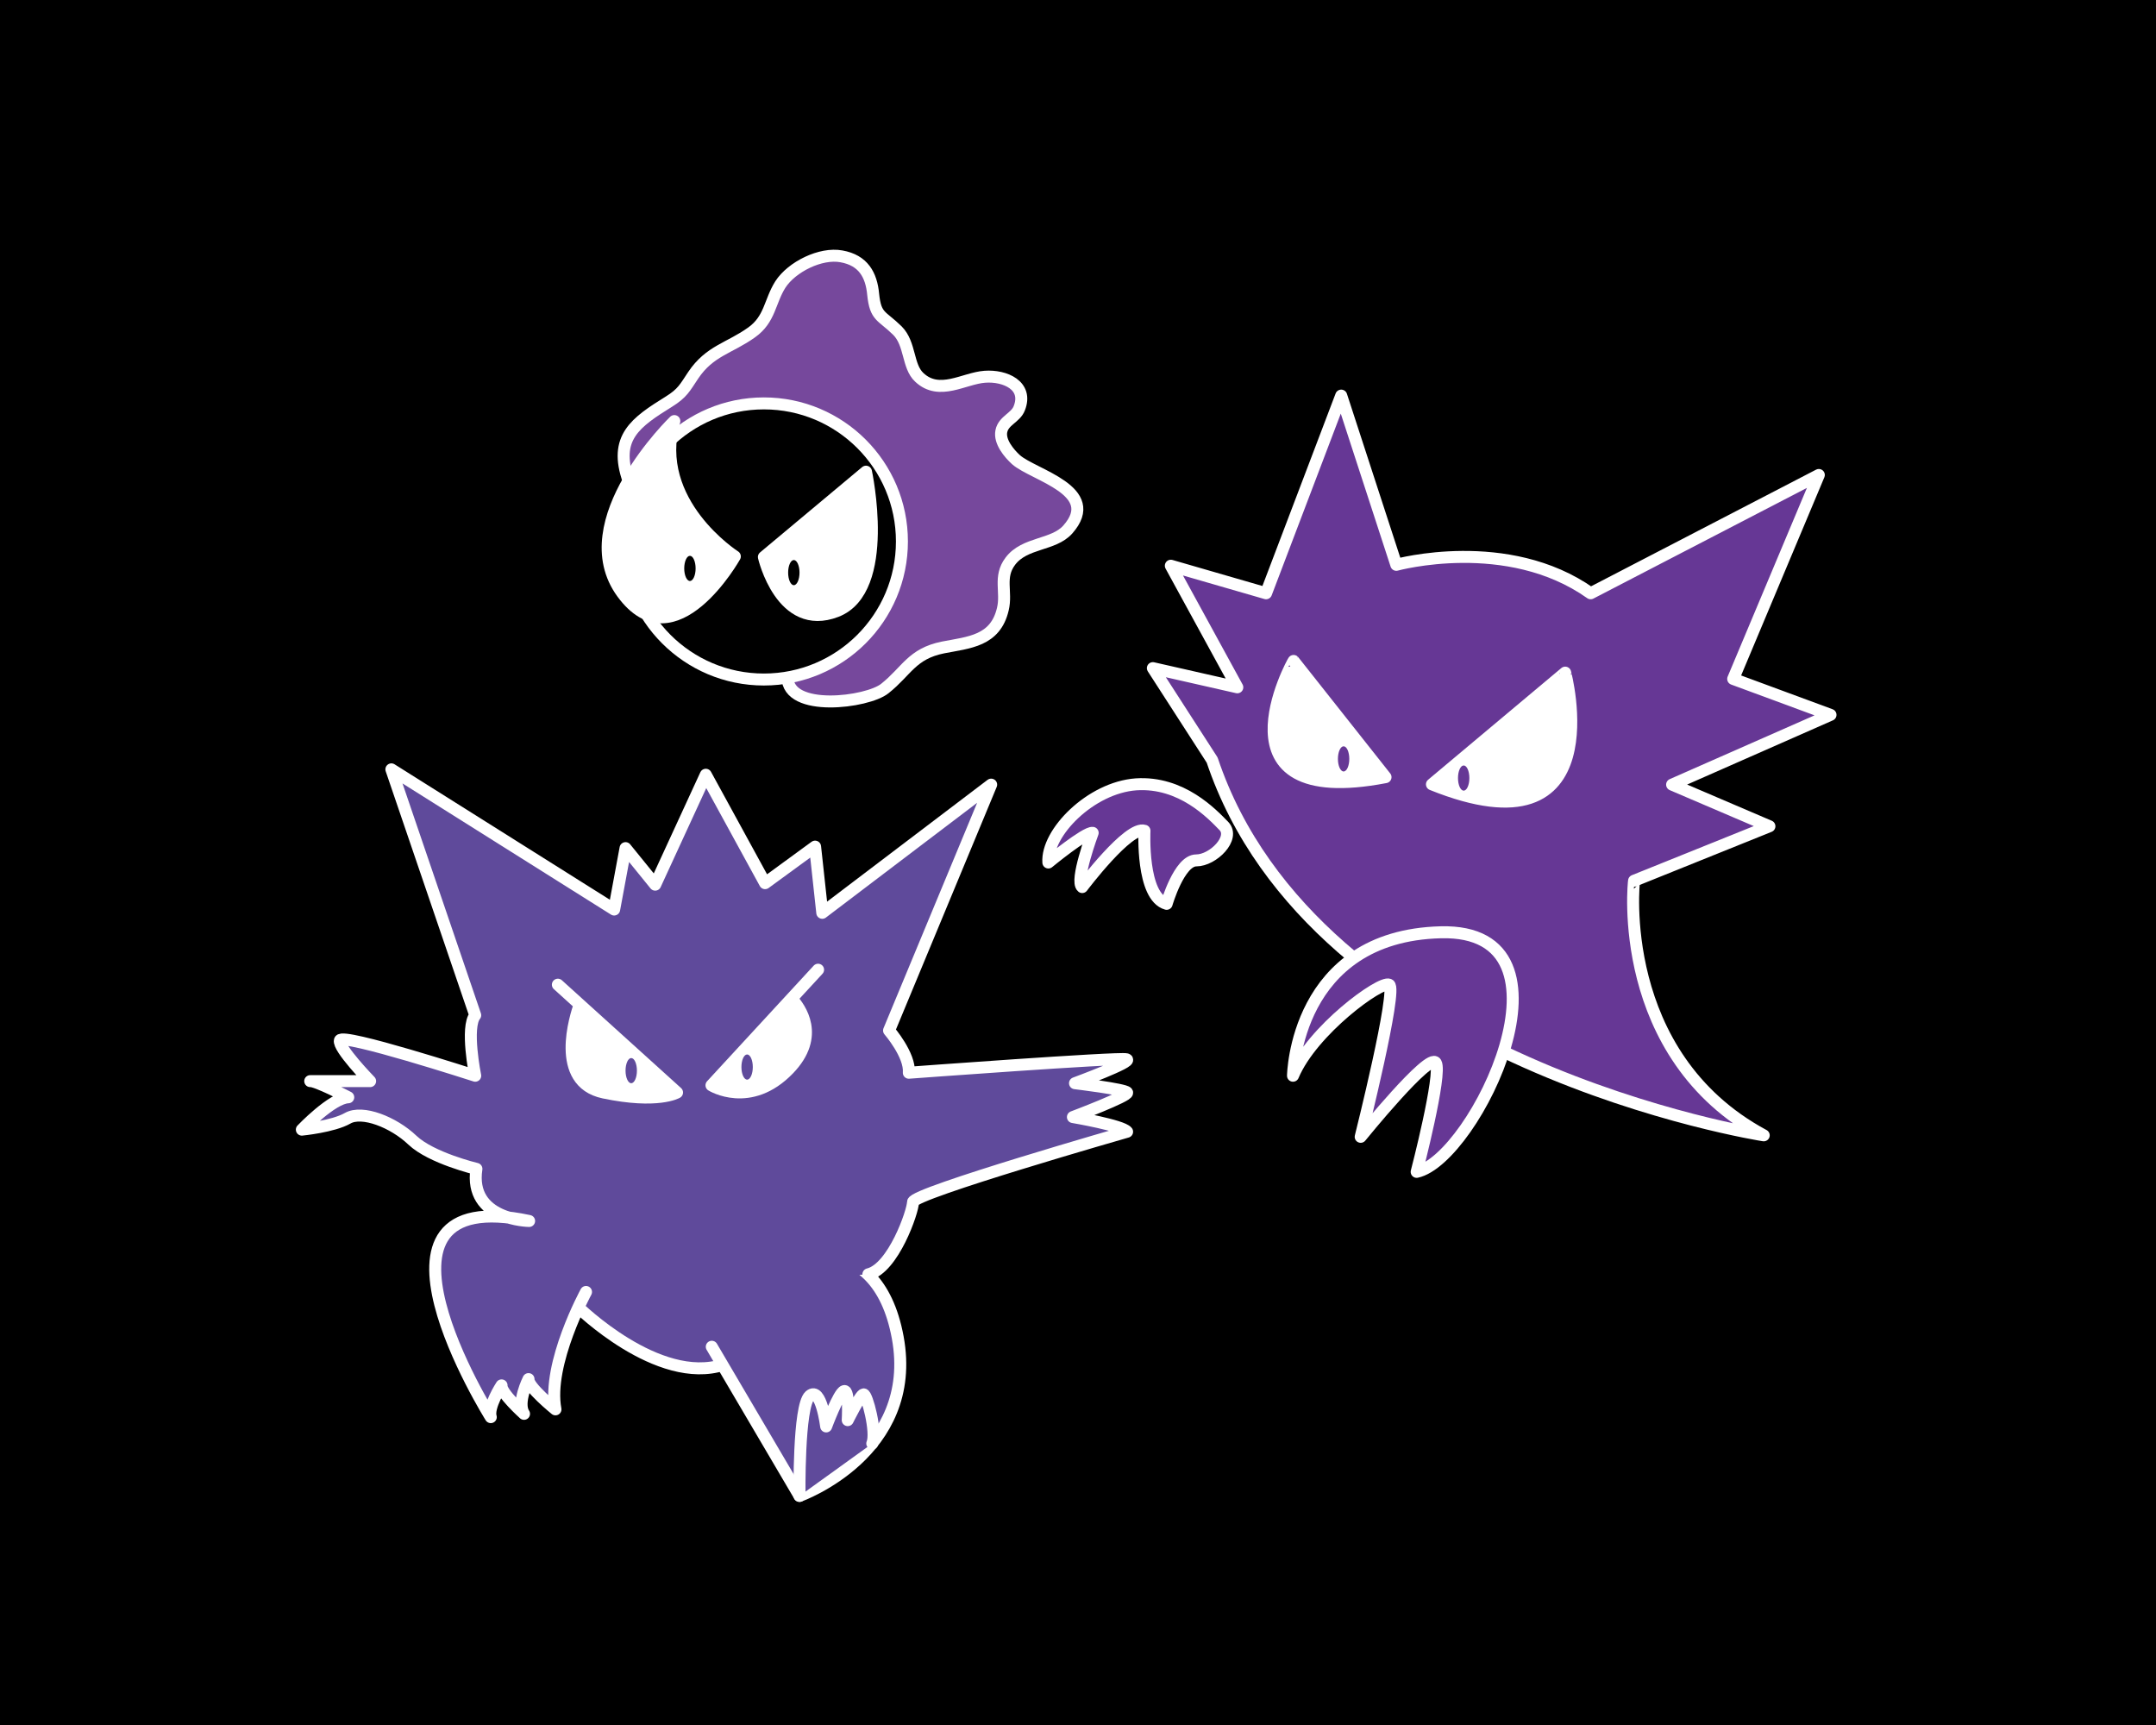 <svg xmlns="http://www.w3.org/2000/svg" xmlns:xlink="http://www.w3.org/1999/xlink" x="0" y="0" version="1.1" viewBox="0 0 720 576" xml:space="preserve" style="enable-background:new 0 0 720 576"><style type="text/css">.st0{display:none}.st1{display:inline}.st2,.st3{fill:#fff;stroke-width:8}.st2,.st3,.st4{stroke:#fff}.st2{stroke-linecap:round;stroke-linejoin:round;stroke-miterlimit:5}.st3{stroke-miterlimit:10}.st4{fill:#c22778;stroke-width:4;stroke-linecap:round;stroke-linejoin:round;stroke-miterlimit:5}.st4,.st5,.st6{display:inline}.st5{fill:#1b1028;stroke:#fff;stroke-width:4;stroke-linecap:round;stroke-linejoin:round;stroke-miterlimit:5}.st6{fill:#cbba2d}.st6,.st7{stroke:#fff;stroke-width:4;stroke-linecap:round;stroke-linejoin:round;stroke-miterlimit:5}.st7,.st8{display:inline;fill:#fff}.st10,.st9{stroke:#fff;stroke-width:4;stroke-linecap:round;stroke-linejoin:round;stroke-miterlimit:5}.st9{fill:#663795}.st10{fill:#fff}.st11{fill:#663795}.st12{fill:#76489c}.st12,.st13{stroke:#fff;stroke-width:4;stroke-linecap:round;stroke-linejoin:round;stroke-miterlimit:5}.st14{opacity:0}.st15{fill:#1b1028}.st16{fill:none;stroke:#1b1028;stroke-miterlimit:10}.st17,.st18{fill:#5f4a9b}.st18{stroke:#fff;stroke-width:4;stroke-linecap:round;stroke-linejoin:round;stroke-miterlimit:5}.st19{fill:none}.st20{fill:#fff}</style><g id="bg"><rect width="720" height="576"/></g><g id="shadow" class="st0"><g class="st1"><path d="M30.6,426c0,0-38.1-20.2,2.8-82.7s45.9-89.4,36.7-114.1c0,0,39.5,16.3,20.5,81.2c0,0,5.1-21.1,16.9-22.1 c0,0,4.9,88.5-4.9,108.2s-25.4,78.4-25.4,78.4L30.6,426z" class="st2"/><polyline points="193.7 41.6 211.3 22.4 261.4 95.3 223.3 137.8" class="st2"/><polyline points="413.9 88.9 460.7 30.2 475.5 49.9 439.3 115.9" class="st2"/><path d="M555.8,393.7c0,0,0.3-25.4-3.4-28.2l11.1,5.6c0,0,35.3-62,47.3-60.7c0,0-2.1,39.5,11.3,41.6 c13.4,2.1,28.9,40.2,23.3,78.4s-72.7,24-72.7,24L555.8,393.7z" class="st2"/><path d="M519.6,351.3c11.3-2.9,71.5,98.1,71.5,98.1c2.8-2.1,3.5-48.6,3.5-48.6c8.5,1.5,37.4,50,37.4,50 c9.9-7.8,26.1-57.2,26.1-57.2c31.1,45.9,30.4,181.4-43.1,213.9S495.8,441.7,497.4,433.2c1.6-8.5,61.1,24,61.1,24 c-7.1-29.6-70.2-76.9-70.2-76.9s-10.2,104.5-152.1,148.9S151.3,347.8,151.3,347.8s-43.8,77.6-42.4,108.7c0,0,34.6-32.1,43.1-30.5 c0,0-1.4,61.6-7.1,63.7c0,0,29.6-16.9,29.6-29.6c0,0,29.6,160.2-65.7,155.3S32,390.6,32,390.6s38.1,38.4,43.1,63.1 c0,0,16.9-180.9,79.1-197.7c0,0-15.5-176.7,30.4-228.1l56.2,83.5c0,0,17.2-25.2,58.1-22.5l61.4-93.8l36.1,93.8h42.4L502.8,21 c0,0,40.2,166.1,4.2,251.8" class="st2"/><path d="M347.2,108.2c-17.9,0-32.5,14.5-32.5,32.5c0,17.9,14.5,32.5,32.5,32.5c17.9,0,32.5-14.5,32.5-32.5 C379.7,122.7,365.2,108.2,347.2,108.2z M347.2,152.3c-6.4,0-11.6-5.2-11.6-11.6s5.2-11.6,11.6-11.6s11.6,5.2,11.6,11.6 S353.7,152.3,347.2,152.3z" class="st2"/><path d="M254.4,152.3l65.6,60.4C320,212.6,219.8,237,254.4,152.3z" class="st2"/><path d="M387.1,212.6l51.6-69.5C438.6,143.1,494.4,219.3,387.1,212.6z" class="st2"/><polygon points="213.1 378.3 275.5 400.9 315.9 352.9" class="st3"/><path d="M224.7,380.3c0,0,26.8,26.5,48.7,19.4" class="st2"/><path d="M269.5,393.7l29.3,49.8c0,0,39.9-14.3,32.8-52.9c-7.1-38.5-39.9-26.2-39.9-26.2" class="st2"/><path d="M227.5,375.3c0,0-13.1,24-10.2,39.2c0,0-9.4-7.6-9-10.1c0,0-4,7.9-1.5,11.6c0,0-7.9-7.1-7.5-9.5 c0,0-4.7,7.2-3.6,10.6c0,0-49.3-78.7,12.8-65.5c0,0-20.2-0.2-17.6-17.4c0,0-15.1-3.6-21.4-9.6c-6.3-6-16.7-10.1-21.6-7.3 c-4.9,2.8-15.3,3.8-15.3,3.8s10.1-10.6,15.5-10.8c0,0-10.8-5.6-12.7-5.4l20,0c0,0-10.8-11.1-10.1-13.6 c0.7-2.6,45.2,11.8,45.2,11.8s-3.3-16.2,0-20.2l-28-82.1l74.4,46.8l3.8-20.5l9.9,12.2l16.9-36.7l19.8,36.2l16.7-12.2l2.4,22.1 l56.7-42.6l-34.1,82.1c0,0,7.1,8.2,6.6,14.1c0,0,70.1-5.2,72.7-4.5c2.6,0.7-17.2,8-17.2,8s16.7,2,17.4,3.1s-18.1,8.2-18.1,8.2 s16.5,2.8,18.1,4.9c0,0-71.5,20.5-71.5,23.5c0,3.1-6.6,22.1-14.9,24.1" class="st2"/><path d="M296.3,277.5c2.7,3,9.7,12.4-1,23.5c-12.9,13.4-25.8,5.4-25.8,5.4l35.6-38.6" class="st2"/><path d="M295.3,276.5" class="st2"/><path d="M225.5,279.4c-1.3,3.7-8.6,25.9,8,29.4c18.1,3.8,24.5,0,24.5,0l-39.8-36" class="st2"/><path d="M225.7,278.9" class="st2"/><path d="M298.8,443.5c0,0-0.4-30,3.4-33.4c3.7-3.4,5.5,10.2,5.5,10.2s4.2-11.3,6-11.8c1.8-0.5,1.2,9.7,1.2,9.7 s4.2-8.5,5.3-8.6c1.1-0.2,4.5,12.7,2.9,16.4" class="st2"/><path d="M617.9,371.1c0,0-150-23.3-184.2-125.3l-19.8-30.7l28.2,6.4l-22.2-40.6l31.8,9.2l25.1-66l18.4,56.5 c0,0,37.1-10.2,64.9,9.5l76.2-39.5l-28.6,68.1l32.5,12l-52.9,23.3l32.5,13.9l-45.2,18.2C574.5,286.1,568.1,344.3,617.9,371.1z" class="st2"/><path d="M460.7,351.2c0,0,0.7-46.7,49.4-47.9c48.7-1.2,11.3,75.8-8.1,80c0,0,8.5-32.7,6.4-36.4s-25.1,24.7-25.1,24.7 s12.4-49.4,9.5-50.8C490,319.4,467.1,336,460.7,351.2z" class="st2"/><path d="M418.5,293.8c0,0,4.2-14.5,9.9-14.5s13.1-7.5,9.2-11.5s-14.1-14.9-29.3-13.9c-15.2,1.1-30,16.2-29.3,26.1 c0,0,12.4-10.2,14.8-9.9c0,0-6,16.1-3.5,18.1c0,0,15.5-20.6,20.8-18.8C411.1,269.5,410,291.3,418.5,293.8z" class="st2"/><path d="M507.1,253.9l44.5-37.3C551.5,216.5,568.1,278.5,507.1,253.9z" class="st2"/><path d="M491.5,251.5l-30.7-38.8C460.8,212.6,432.9,262.8,491.5,251.5z" class="st2"/><path d="M495.3,15c-5.1-14.4,2.4-19.5,13.5-26.4c4.5-2.8,5.3-4.6,8.1-8.8c5.5-8.2,12.1-9,19.5-14.3 c6.2-4.4,6-10.3,9.6-16c3.8-5.9,13.5-10.7,20.4-9.4c7.3,1.3,10,6.2,10.6,12.7c0.8,7.7,2.8,6.9,8.1,12.1c4.4,4.4,3.3,11.9,7.3,15.6 c6.7,6.3,14.9,0.3,21.9-0.2C621.1-20,628.9-16.6,626-9c-1.2,3.2-5.3,4.1-6,7.7c-0.7,3.5,2.6,7.4,4.9,9.5 c5.9,5.2,28.8,10.3,17.3,23.3c-4.8,5.4-14.4,4.2-19.2,10.6c-4,5.3-1.1,10.2-2.5,16c-2.5,10.7-11.3,11.1-20,12.8 c-10.4,2.1-12.1,7.9-19.4,13.7c-5.8,4.7-32.5,8.1-32.5-3.8" class="st2"/><circle cx="540.5" cy="35.3" r="46.1" class="st2"/><path d="M530.8,40.3c0,0-28-17.9-20.2-45.2c0,0-34.8,33.6-17.4,57.4S530.8,40.3,530.8,40.3z" class="st2"/><path d="M540.5,40.5l34.1-28.5c0,0,8.5,39.5-9.9,46.6S540.5,40.5,540.5,40.5z" class="st2"/><ellipse cx="242.7" cy="301.4" class="st3" rx="1.9" ry="4.2"/><ellipse cx="281.4" cy="300.3" class="st3" rx="1.9" ry="4.2"/><ellipse cx="477.6" cy="245.4" class="st3" rx="1.9" ry="4.2"/><ellipse cx="517.7" cy="251.8" class="st3" rx="1.9" ry="4.2"/><ellipse cx="515.8" cy="44.3" class="st3" rx="1.9" ry="4.2"/><ellipse cx="550.5" cy="45.7" class="st3" rx="1.9" ry="4.2"/><g><ellipse cx="408.7" cy="187.7" class="st3" rx="5.8" ry="12.6"/><ellipse cx="408.7" cy="187.7" class="st3" rx="8.7" ry="18.9"/></g><g><ellipse cx="289" cy="192.8" class="st3" rx="5.8" ry="12.6"/><ellipse cx="289" cy="192.8" class="st3" rx="8.7" ry="18.9"/></g></g></g><g id="mega_gengar" class="st0"><path d="M26.6,424c0,0-38.1-20.2,2.8-82.7s45.9-89.4,36.7-114.1c0,0,39.5,16.3,20.5,81.2c0,0,5.1-21.1,16.9-22.1 c0,0,4.9,88.5-4.9,108.2s-25.4,78.4-25.4,78.4L26.6,424z" class="st4"/><polyline points="189.7 39.6 207.3 20.4 257.4 93.3 219.3 135.8" class="st4"/><polyline points="409.9 86.9 456.7 28.2 471.5 47.9 435.3 113.9" class="st4"/><path d="M551.8,391.7c0,0,0.3-25.4-3.4-28.2l11.1,5.6c0,0,35.3-62,47.3-60.7c0,0-2.1,39.5,11.3,41.6 c13.4,2.1,28.9,40.2,23.3,78.4c-5.6,38.1-72.7,24-72.7,24L551.8,391.7z" class="st4"/><path d="M515.6,349.3c11.3-2.9,71.5,98.1,71.5,98.1c2.8-2.1,3.5-48.6,3.5-48.6c8.5,1.5,37.4,50,37.4,50 c9.9-7.8,26.1-57.2,26.1-57.2c31.1,45.9,30.4,181.4-43.1,213.9c-73.4,32.5-119.3-165.9-117.7-174.4c1.6-8.5,61.1,24,61.1,24 c-7.1-29.6-70.2-76.9-70.2-76.9s-10.2,104.5-152.1,148.9S147.3,345.8,147.3,345.8s-43.8,77.6-42.4,108.7c0,0,34.6-32.1,43.1-30.5 c0,0-1.4,61.6-7.1,63.7c0,0,29.6-16.9,29.6-29.6c0,0,29.6,160.2-65.7,155.3C9.7,608.4,28,388.6,28,388.6s38.1,38.4,43.1,63.1 c0,0,16.9-180.9,79.1-197.7c0,0-15.5-176.7,30.4-228.1l56.2,83.5c0,0,17.2-25.2,58.1-22.5l61.4-93.8l36.1,93.8h42.4L498.8,19 c0,0,40.2,166.1,4.2,251.8" class="st5"/><path d="M343.2,106.2c-17.9,0-32.5,14.5-32.5,32.5c0,17.9,14.5,32.5,32.5,32.5c17.9,0,32.5-14.5,32.5-32.5 C375.7,120.7,361.2,106.2,343.2,106.2z M343.2,150.3c-6.4,0-11.6-5.2-11.6-11.6s5.2-11.6,11.6-11.6s11.6,5.2,11.6,11.6 S349.7,150.3,343.2,150.3z" class="st6"/><path d="M250.4,150.3l65.6,60.4C316,210.6,215.8,235,250.4,150.3z" class="st7"/><path d="M383.1,210.6l51.6-69.5C434.6,141.1,490.4,217.3,383.1,210.6z" class="st7"/></g><g id="smile" class="st0"><path d="M202.7,566.4c0,0,132.7,92,245.5,0C448.2,566.4,363.5,758.1,202.7,566.4z" class="st8"/><path d="M408.5,519.5c0,0,29.4,20.4,54.3,0C462.8,519.5,444,561.9,408.5,519.5z" class="st8"/><path d="M351.5,547.7c0,0,45.9,31.9,85,0C436.5,547.7,407.1,614,351.5,547.7z" class="st8"/><path d="M229.4,551.9c0,0,58.4,40.5,108,0C337.3,551.9,300.1,636.2,229.4,551.9z" class="st8"/></g><g id="eyes"><g><path d="M589,379.1c0,0-150-23.3-184.2-125.3L385,223.1l28.2,6.4L391,188.9l31.8,9.2l25.1-66l18.4,56.5 c0,0,37.1-10.2,64.9,9.5l76.2-39.5l-28.6,68.1l32.5,12l-52.9,23.3l32.5,13.9l-45.2,18.2C545.6,294.1,539.2,352.3,589,379.1z" class="st9"/><path d="M431.8,359.2c0,0,0.7-46.7,49.4-47.9c48.7-1.2,11.3,75.8-8.1,80c0,0,8.5-32.7,6.4-36.4s-25.1,24.7-25.1,24.7 s12.4-49.4,9.5-50.8C461.1,327.4,438.2,344,431.8,359.2z" class="st9"/><path d="M389.6,301.8c0,0,4.2-14.5,9.9-14.5c5.6,0,13.1-7.5,9.2-11.5s-14.1-14.9-29.3-13.9 c-15.2,1.1-30,16.2-29.3,26.1c0,0,12.4-10.2,14.8-9.9c0,0-6,16.1-3.5,18.1c0,0,15.5-20.6,20.8-18.8 C382.2,277.5,381.1,299.4,389.6,301.8z" class="st9"/><path d="M478.2,261.9l44.5-37.3C522.7,224.5,539.2,286.5,478.2,261.9z" class="st10"/><path d="M462.7,259.5l-30.7-38.8C431.9,220.6,404.1,270.8,462.7,259.5z" class="st10"/><ellipse cx="448.7" cy="253.4" class="st11" rx="1.9" ry="4.2"/><ellipse cx="488.8" cy="259.8" class="st11" rx="1.9" ry="4.2"/></g><g><path d="M209.9,160.5c-5.1-14.4,2.4-19.5,13.5-26.4c4.5-2.8,5.3-4.6,8.1-8.8c5.5-8.2,12.1-9,19.5-14.3 c6.2-4.4,6-10.3,9.6-16c3.8-5.9,13.5-10.7,20.4-9.4c7.3,1.3,10,6.2,10.6,12.7c0.8,7.7,2.8,6.9,8.1,12.1c4.4,4.4,3.3,11.9,7.3,15.6 c6.7,6.3,14.9,0.3,21.9-0.2c6.7-0.5,14.5,2.9,11.5,10.5c-1.2,3.2-5.3,4.1-6,7.7c-0.7,3.5,2.6,7.4,4.9,9.5 c5.9,5.2,28.8,10.3,17.3,23.3c-4.8,5.4-14.4,4.2-19.2,10.6c-4,5.3-1.1,10.2-2.5,16c-2.5,10.7-11.3,11.1-20,12.8 c-10.4,2.1-12.1,7.9-19.4,13.7c-5.8,4.7-32.5,8.1-32.5-3.8" class="st12"/><circle cx="255.1" cy="180.8" r="46.1" class="st13"/><path d="M245.4,185.8c0,0-28-17.9-20.2-45.2c0,0-34.8,33.6-17.4,57.4S245.4,185.8,245.4,185.8z" class="st10"/><path d="M255.1,186l34.1-28.5c0,0,8.5,39.5-9.9,46.6S255.1,186,255.1,186z" class="st10"/><ellipse cx="230.4" cy="189.8" rx="1.9" ry="4.2"/><ellipse cx="265.1" cy="191.2" rx="1.9" ry="4.2"/></g><g class="st14"><ellipse cx="404.7" cy="185.7" class="st15" rx="5.8" ry="12.6"/><ellipse cx="404.7" cy="185.7" class="st16" rx="8.7" ry="18.9"/></g><g><polygon points="181.3 434.3 243.7 456.9 284.1 409" class="st17"/><path d="M192.9,436.3c0,0,26.8,26.5,48.7,19.4" class="st18"/><path d="M237.7,449.7l29.3,49.8c0,0,39.9-14.3,32.8-52.9c-7.1-38.5-39.9-26.2-39.9-26.2" class="st18"/><path d="M195.7,431.4c0,0-13.1,24-10.2,39.2c0,0-9.4-7.6-9-10.1c0,0-4,7.9-1.5,11.6c0,0-7.9-7.1-7.5-9.5 c0,0-4.7,7.2-3.6,10.6c0,0-49.3-78.7,12.8-65.5c0,0-20.2-0.2-17.6-17.4c0,0-15.1-3.6-21.4-9.6s-16.7-10.1-21.6-7.3 c-4.9,2.8-15.3,3.8-15.3,3.8s10.1-10.6,15.5-10.8c0,0-10.8-5.6-12.7-5.4l20,0c0,0-10.8-11.1-10.1-13.6 c0.7-2.6,45.2,11.8,45.2,11.8s-3.3-16.2,0-20.2l-28-82.1l74.4,46.8l3.8-20.5l9.9,12.2l16.9-36.7l19.8,36.2l16.7-12.2l2.4,22.1 L331,262l-34.1,82.1c0,0,7.1,8.2,6.6,14.1c0,0,70.1-5.2,72.7-4.5c2.6,0.7-17.2,8-17.2,8s16.7,2,17.4,3.1s-18.1,8.2-18.1,8.2 s16.5,2.8,18.1,4.9c0,0-71.5,20.5-71.5,23.5c0,3.1-6.6,22.1-14.9,24.1" class="st18"/><path d="M264.4,333.5c2.7,3,9.7,12.4-1,23.5c-12.9,13.4-25.8,5.4-25.8,5.4l35.6-38.6" class="st10"/><path d="M263.4,332.6" class="st18"/><path d="M193.6,335.4c-1.3,3.7-8.6,25.9,8,29.4c18.1,3.8,24.5,0,24.5,0l-39.8-36" class="st10"/><path d="M193.8,334.9" class="st18"/><path d="M267,499.5c0,0-0.4-30,3.4-33.4s5.5,10.2,5.5,10.2s4.2-11.3,6-11.8s1.2,9.7,1.2,9.7s4.2-8.5,5.3-8.6 c1.1-0.2,4.5,12.7,2.9,16.4" class="st18"/><ellipse cx="210.8" cy="357.5" class="st17" rx="1.9" ry="4.2"/><ellipse cx="249.5" cy="356.3" class="st17" rx="1.9" ry="4.2"/></g><g class="st14"><ellipse cx="285" cy="190.8" class="st15" rx="5.8" ry="12.6"/><ellipse cx="285" cy="190.8" class="st16" rx="8.7" ry="18.9"/></g></g><g id="txt" class="st0"><g class="st1"><rect width="792" height="167.4" x="-39.8" y="-269.8" class="st19"/><path d="M184.6-204.7c2.3,5.2,5.1,9.3,8.5,12.4c3.4,3.1,6.6,4.7,9.6,4.7c1.6,0,3-0.6,4-1.7c1-1.1,1.5-2.6,1.5-4.4 c0-1.7-0.4-3.2-1.1-4.4c-0.8-1.2-1.9-2.3-3.4-3.3l-7.8-4.9c-5.7-3.5-9.8-7.5-12.3-12.1c-2.6-4.6-3.8-10.2-3.8-16.9 c0-24.3,11.7-36.4,35-36.4c10.5,0,20.3,2.4,29.3,7.3l-8.1,33.8c-2.4-5.1-5.3-9-8.4-11.8c-3.2-2.8-6.4-4.1-9.7-4.1 c-1.7,0-3,0.5-4.1,1.5c-1,1-1.5,2.3-1.5,4c0,2.2,0.7,3.9,2,5.2c1.3,1.3,4.5,3.4,9.5,6.3c5.2,2.9,9.2,5.7,12.1,8.3 c2.9,2.6,5.1,5.9,6.8,9.9c1.7,4,2.5,8.7,2.5,14.2c0,24.1-11.7,36.2-35.2,36.2c-12,0-23.1-2.6-33.3-7.9L184.6-204.7z" class="st20"/><path d="M286.4-162.5h-32.3v-107.3h31.3l13.1,22.4l13.1-22.4h31.5v107.3h-32.3v-53.7l-12.4,20.7l-12.1-20.7V-162.5z" class="st20"/><path d="M390.5-162.5h-32.3v-107.3h32.3V-162.5z" class="st20"/><path d="M465.8-162.5h-60.7v-107.3h32.3v80.4h28.4V-162.5z" class="st20"/><path d="M505.9-189.5h28.3v26.9h-60.5v-107.3h60.5v26.9h-28.3v13.3h19.8v26.9h-19.8V-189.5z" class="st20"/></g><g class="st1"><rect width="792" height="132.3" x="-37.1" y="715.8" class="st19"/><path d="M78.8,746v23.4H62.6V746l-13.9-30.2h16.3l5.6,12.2l5.6-12.2h16.3L78.8,746z" class="st20"/><path d="M108.7,714.9c4.8,0,9,2.7,12.7,8.1c3.6,5.4,5.4,11.8,5.4,19.2c0,8.4-1.8,15.1-5.3,20.3 c-3.6,5.2-8.1,7.8-13.7,7.8c-4.8,0-9-2.5-12.7-7.6c-3.7-5-5.6-12.1-5.6-21.2c0-4.4,0.8-8.7,2.4-12.8c1.6-4.1,3.8-7.4,6.6-10 C101.3,716.2,104.7,714.9,108.7,714.9z M108.1,735.5c-1,0-1.9,0.5-2.6,1.6c-0.7,1.1-1.1,2.4-1.1,4c0,1.6,0.4,3,1.1,4 s1.6,1.6,2.6,1.6c1.1,0,2-0.5,2.7-1.6c0.7-1,1.1-2.4,1.1-4.1c0-1.6-0.4-3-1.1-4C110.1,736,109.2,735.5,108.1,735.5z" class="st20"/><path d="M152.2,715.8h16.1v20c0,5.8-0.1,10-0.4,12.6s-0.8,5.3-1.8,8.2s-2.2,5.3-3.9,7.3c-1.6,2-3.5,3.6-5.6,4.7 c-2.1,1.1-4.2,1.7-6.4,1.7c-2.8,0-5.5-0.9-8.1-2.6c-2.6-1.7-4.7-4.1-6.2-7c-1.5-2.9-2.5-6.1-3.1-9.5c-0.5-3.4-0.8-8.5-0.8-15.3 v-20.1h16.1v24.9c0,2.2,0.1,3.7,0.4,4.7c0.3,0.9,0.8,1.4,1.5,1.4c0.9,0,1.4-0.5,1.7-1.6s0.4-3.3,0.4-6.7V715.8z" class="st20"/><path d="M176.5,747.8l-0.5-0.5c2.3-2,3.6-5,3.8-9c-4.3-1.9-6.4-5.6-6.4-11.3c0-3.4,0.8-6.3,2.4-8.7 c1.6-2.4,3.5-3.6,5.7-3.6c2.4,0,4.3,1.2,5.7,3.6c1.4,2.4,2.2,5.7,2.2,9.8c0,4.3-1.2,8.4-3.7,12.3 C183.3,744.5,180.2,746.9,176.5,747.8z" class="st20"/><path d="M194.8,769.4v-53.6H211c5.6,0,9.4,0.2,11.3,0.6c1.9,0.4,3.6,1.2,5,2.5c1.4,1.3,2.5,3.1,3.4,5.4 c0.9,2.3,1.3,4.7,1.3,7.3c0,5.4-1.4,9.4-4.1,12.2c4,6.6,6.3,15.1,7.1,25.7H218v-0.5c0-6.3-0.6-11.1-1.8-14.4s-2.9-5-5.1-5H211 v19.9H194.8z M211.2,726.8H211v10.3h0.4c1.6,0,2.7-0.4,3.4-1.3s1.1-2.2,1.1-4C215.8,728.5,214.3,726.8,211.2,726.8z" class="st20"/><path d="M254.8,756h14.1v13.5h-30.3v-53.6h30.3v13.5h-14.1v6.6h9.9v13.5h-9.9V756z" class="st20"/><path d="M315.8,714.9c4.8,0,9,2.7,12.7,8.1c3.6,5.4,5.4,11.8,5.4,19.2c0,8.4-1.8,15.1-5.3,20.3 c-3.6,5.2-8.1,7.8-13.7,7.8c-4.8,0-9-2.5-12.7-7.6c-3.7-5-5.6-12.1-5.6-21.2c0-4.4,0.8-8.7,2.4-12.8c1.6-4.1,3.8-7.4,6.6-10 C308.3,716.2,311.7,714.9,315.8,714.9z M315.1,735.5c-1,0-1.9,0.5-2.6,1.6c-0.7,1.1-1.1,2.4-1.1,4c0,1.6,0.4,3,1.1,4 s1.6,1.6,2.6,1.6c1.1,0,2-0.5,2.7-1.6c0.7-1,1.1-2.4,1.1-4.1c0-1.6-0.4-3-1.1-4C317.1,736,316.2,735.5,315.1,735.5z" class="st20"/><path d="M355.8,753.2v16.3h-16.1v-53.6h11.5l8.6,17.9v-17.9h16.1v54h-12.3L355.8,753.2z" class="st20"/><path d="M434.3,744.4l6.8,20.3c-1.4,1.3-3.5,2.6-6.2,3.7s-5.7,1.7-8.9,1.7c-5.7,0-10.5-2.6-14.3-7.7 c-3.8-5.1-5.7-11.7-5.7-19.7c0-8.1,1.9-14.8,5.7-20.1c3.8-5.3,8.7-7.9,14.5-7.9c2.6,0,5.2,0.5,7.9,1.5c2.7,1,5,2.4,6.9,4.2 l-6.8,18.9c-1.9-1-4-1.5-6.6-1.5c-3.4,0-5.2,1.3-5.2,4c0,1.3,0.5,2.3,1.4,3.1s2.2,1.2,3.8,1.2 C430.3,746.3,432.5,745.7,434.3,744.4z" class="st20"/><path d="M459.9,760.3l-2.1,9.1h-16.3l13-53.6h23l12.4,53.6h-16.2l-2.1-9.1H459.9z M462.8,747.7h6l-3-13.1 L462.8,747.7z" class="st20"/><path d="M509.5,769.4h-16.1v-53.6H509l6.5,11.2l6.6-11.2h15.8v53.6h-16.1v-26.9l-6.2,10.4l-6-10.4V769.4z" class="st20"/><path d="M561.5,756h14.1v13.5h-30.3v-53.6h30.3v13.5h-14.1v6.6h9.9v13.5h-9.9V756z" class="st20"/><path d="M580.5,769.4v-53.6h16.1c5.6,0,9.4,0.2,11.3,0.6c1.9,0.4,3.6,1.2,5,2.5c1.4,1.3,2.5,3.1,3.4,5.4 s1.3,4.7,1.3,7.3c0,5.4-1.4,9.4-4.1,12.2c4,6.6,6.3,15.1,7.1,25.7h-16.8v-0.5c0-6.3-0.6-11.1-1.8-14.4s-2.9-5-5.1-5h-0.2v19.9 H580.5z M597,726.8h-0.3v10.3h0.4c1.6,0,2.7-0.4,3.4-1.3s1.1-2.2,1.1-4C601.6,728.5,600,726.8,597,726.8z" class="st20"/><path d="M639.4,760.3l-2.1,9.1h-16.3l13-53.6h23l12.4,53.6h-16.2l-2.1-9.1H639.4z M642.2,747.7h6l-3-13.1 L642.2,747.7z" class="st20"/></g></g></svg>